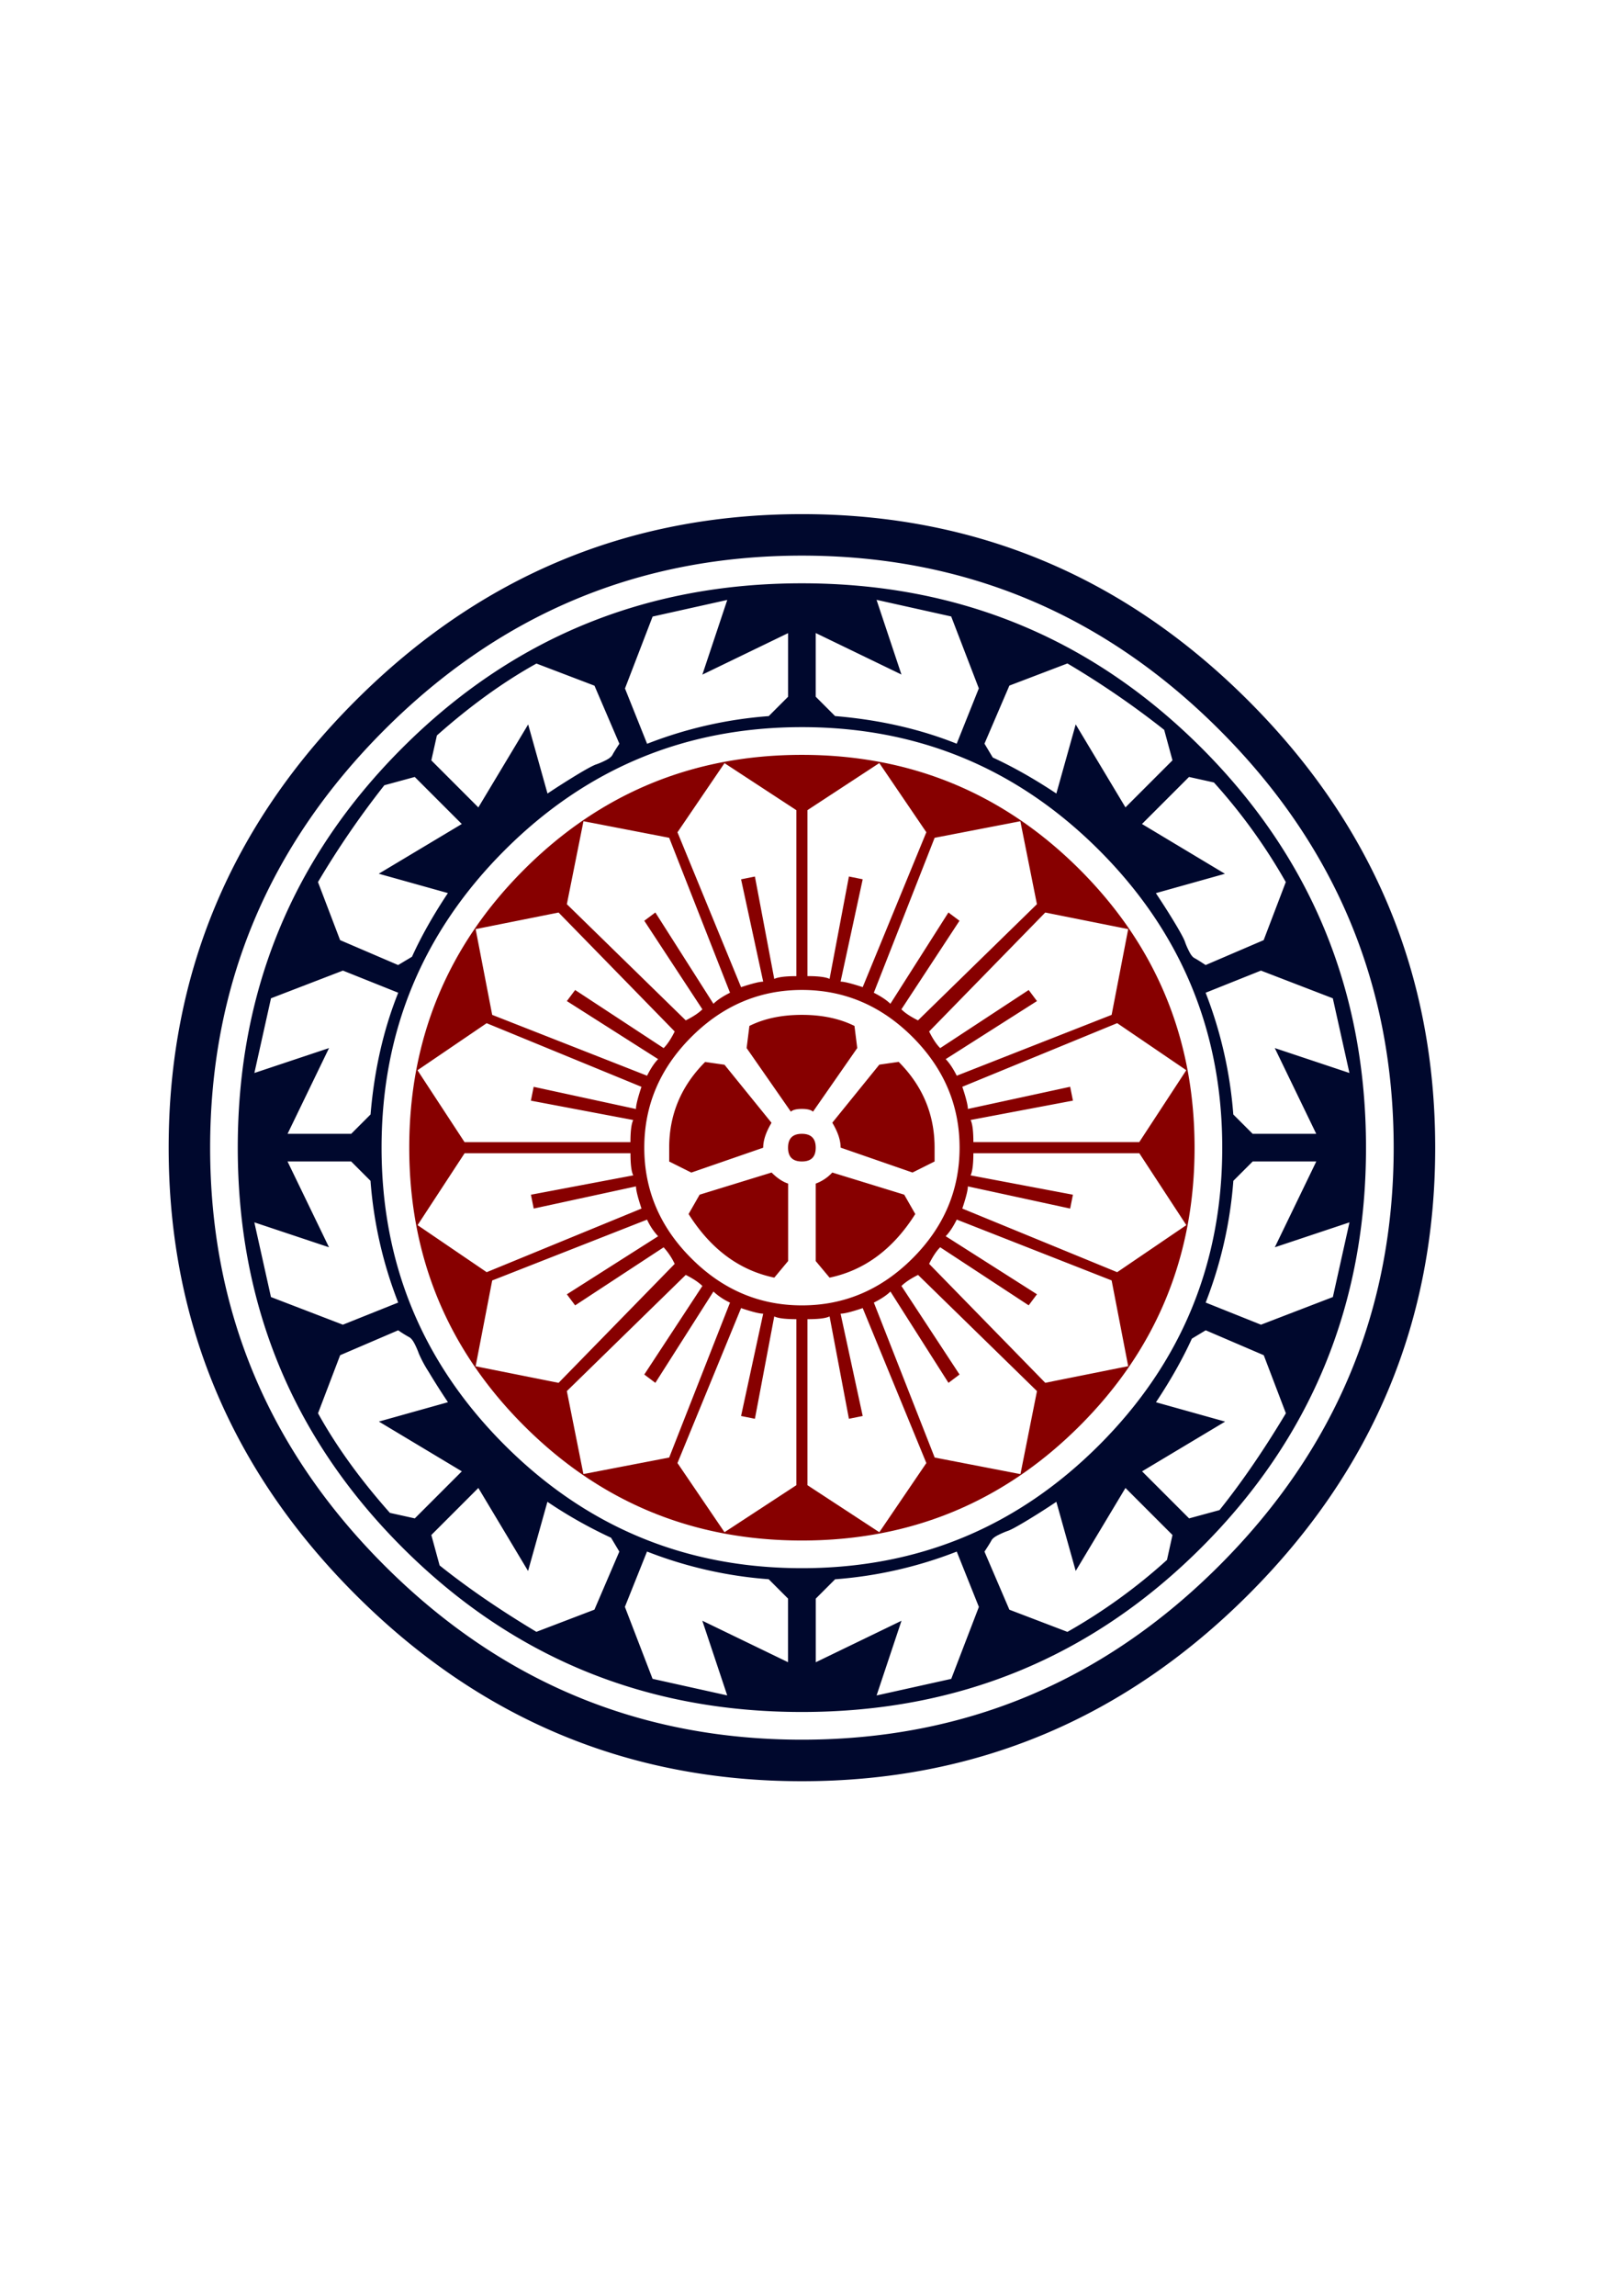 <svg xmlns="http://www.w3.org/2000/svg" xml:space="preserve" width="139.764" height="200"><path d="M27.871 182.415c-1.653-1.652-2.479-3.654-2.479-6.004 0-2.35.826-4.352 2.479-6.005 1.652-1.652 3.654-2.479 6.004-2.479 2.35 0 4.352.827 6.005 2.479 1.652 1.653 2.479 3.655 2.479 6.005 0 2.351-.827 4.352-2.479 6.004-1.653 1.653-3.655 2.479-6.005 2.479s-4.352-.826-6.004-2.479zm-1.284-6.124h3.584c0-.239.02-.397.06-.478l-2.211-.418.06-.299 2.21.479c0-.08.039-.239.119-.479l-3.345-1.374-1.494 1.016zm.478 2.808 3.345-1.374c-.08-.239-.119-.398-.119-.479l-2.21.479-.06-.299 2.211-.418c-.041-.079-.06-.239-.06-.478h-3.584l-1.016 1.553zm.119-5.557 3.346 1.314c.08-.158.159-.278.239-.358l-1.972-1.254.179-.239 1.912 1.255c.08-.08.159-.199.239-.359l-2.509-2.569-1.792.358zm1.434 7.947 2.509-2.569a1.452 1.452 0 0 0-.239-.358l-1.912 1.254-.179-.239 1.972-1.254a1.34 1.34 0 0 1-.239-.359l-3.346 1.314-.358 1.853zm.179-10.337 2.569 2.509c.159-.08.278-.158.359-.239l-1.255-1.912.239-.179 1.255 1.972c.08-.08.199-.159.358-.239l-1.314-3.346-1.852-.358zm2.211 11.95 1.314-3.346a1.363 1.363 0 0 1-.358-.239l-1.255 1.972-.239-.18 1.255-1.912c-.081-.08-.2-.159-.359-.239l-2.569 2.509.358 1.792zm.478-9.082c-.678.678-1.016 1.474-1.016 2.39 0 .917.338 1.713 1.016 2.39.677.678 1.473 1.016 2.39 1.016.916 0 1.712-.338 2.39-1.016.677-.677 1.016-1.473 1.016-2.39 0-.916-.339-1.712-1.016-2.39-.678-.677-1.474-1.016-2.39-1.016-.917 0-1.713.339-2.39 1.016zm0 2.928-.478-.239v-.298c0-.717.259-1.334.777-1.852l.418.06 1.016 1.254c-.12.2-.18.379-.18.538zm-.299-7.349 1.374 3.345c.239-.079.398-.119.478-.119l-.478-2.21.299-.06.418 2.211c.079-.039.239-.06.478-.06v-3.584l-1.553-1.016zm2.569 14.1v-3.585c-.239 0-.399-.02-.478-.06l-.418 2.211-.299-.06.478-2.21c-.08 0-.239-.039-.478-.12l-1.374 3.346 1.016 1.494zm-.179-4.84-.298.358c-.757-.158-1.374-.617-1.852-1.374l.239-.418 1.554-.478c.119.119.239.2.358.239v1.673zm-.836-5.078c.318-.159.696-.239 1.135-.239.438 0 .816.081 1.135.239l.06.478-.956 1.374c-.04-.039-.12-.06-.239-.06s-.2.021-.239.06l-.956-1.374zm1.134 2.927c-.2 0-.299-.099-.299-.298 0-.199.099-.299.299-.299.199 0 .299.101.299.299 0 .2-.099.298-.299.298zm.12-7.587v3.584c.239 0 .398.021.478.06l.418-2.211.298.06-.478 2.21c.079 0 .239.041.478.119l1.375-3.345-1.016-1.494zm2.569 14.1-1.375-3.346c-.239.081-.398.12-.478.12l.478 2.21-.298.06-.418-2.211c-.08.041-.239.06-.478.06v3.585l1.553 1.016zm-2.39-4.362v-1.673a.928.928 0 0 0 .358-.239l1.554.478.239.418c-.478.757-1.096 1.216-1.852 1.374zm2.569-2.151-.478.239-1.553-.538c0-.159-.06-.338-.18-.538l1.016-1.254.418-.06c.517.518.776 1.135.776 1.852v.299zm0-6.99-1.314 3.346c.159.081.278.16.358.239l1.254-1.972.239.179-1.255 1.912c.08.081.199.159.359.239l2.569-2.509-.358-1.792zm2.211 11.949-2.569-2.509c-.16.08-.279.16-.359.239l1.255 1.912-.239.18-1.254-1.972c-.081.08-.2.159-.358.239l1.314 3.346 1.853.358zm.179-10.335-2.509 2.569c.08.16.159.279.239.359l1.912-1.255.179.239-1.972 1.254c.079.081.159.2.239.358l3.346-1.314.358-1.852zm1.434 7.945-3.346-1.314c-.08.16-.16.279-.239.359l1.972 1.254-.179.239-1.912-1.254c-.081.08-.16.2-.239.358l2.509 2.569 1.792-.359zm.12-5.556-3.346 1.374c.08.24.12.399.12.479l2.21-.479.06.299-2.211.418c.04.081.06.239.06.478h3.584l1.016-1.553zm.478 2.809H37.58c0 .239-.021.398-.06.478l2.211.418-.06.299-2.21-.479c0 .081-.04.239-.12.479l3.346 1.374 1.494-1.016z" style="fill:#870000" transform="matrix(4.033 0 0 4.033 -66.746 -611.503)"/><path d="M24.227 186.059c-2.688-2.688-4.033-5.905-4.033-9.649 0-3.744 1.344-6.961 4.033-9.649 2.688-2.689 5.905-4.033 9.649-4.033 3.744 0 6.96 1.344 9.649 4.033 2.688 2.688 4.033 5.905 4.033 9.649 0 3.744-1.344 6.96-4.033 9.649-2.689 2.688-5.906 4.033-9.649 4.033-3.745 0-6.961-1.344-9.649-4.033zm.627-18.671c-2.509 2.509-3.764 5.518-3.764 9.022 0 3.505 1.255 6.512 3.764 9.021 2.509 2.509 5.517 3.764 9.021 3.764 3.504 0 6.513-1.254 9.022-3.764 2.509-2.51 3.764-5.517 3.764-9.021 0-3.504-1.254-6.513-3.764-9.022-2.509-2.509-5.518-3.764-9.022-3.764-3.504 0-6.512 1.255-9.021 3.764zm.388 17.655c-2.37-2.37-3.555-5.248-3.555-8.633 0-3.385 1.185-6.264 3.555-8.633 2.37-2.37 5.248-3.555 8.633-3.555 3.385 0 6.263 1.186 8.634 3.555 2.369 2.37 3.554 5.248 3.554 8.633 0 3.386-1.185 6.264-3.554 8.633-2.371 2.37-5.249 3.554-8.634 3.554-3.385.001-6.263-1.183-8.633-3.554zm-2.837-11.859-.359 1.613 1.613-.538-.896 1.852h1.375l.418-.418c.08-.956.278-1.832.598-2.629l-1.195-.478zm1.553 7.049 1.195-.478a9.074 9.074 0 0 1-.598-2.629l-.418-.418h-1.375l.896 1.853-1.613-.538.359 1.613zm2.569-10.813-1.016-1.016-.657.179a19.112 19.112 0 0 0-1.434 2.091l.478 1.254 1.254.538.299-.179c.199-.438.457-.896.776-1.375l-1.494-.418zm-.299 12.487c-.16-.239-.298-.458-.418-.658a2.687 2.687 0 0 1-.209-.388 1.874 1.874 0 0 0-.09-.209c-.04-.079-.08-.128-.119-.149a2.556 2.556 0 0 1-.239-.149l-1.254.538-.478 1.254c.397.717.916 1.434 1.553 2.151l.538.119 1.016-1.016-1.792-1.075zm1.225-11.92c-1.773 1.773-2.659 3.913-2.659 6.423 0 2.509.886 4.65 2.659 6.422 1.772 1.772 3.913 2.659 6.422 2.659 2.51 0 4.65-.886 6.423-2.659 1.772-1.772 2.659-3.913 2.659-6.422 0-2.51-.887-4.65-2.659-6.423-1.773-1.772-3.913-2.659-6.423-2.659-2.509.001-4.65.887-6.422 2.659zm.926-1.225a18.1 18.1 0 0 1 .658-.418c.198-.119.328-.188.388-.209.06-.02.129-.049.209-.089.079-.04.129-.08.149-.12.02-.039.069-.119.149-.239l-.538-1.254-1.254-.478c-.717.398-1.434.917-2.151 1.553l-.12.538 1.016 1.016 1.076-1.792zm-1.494 14.997-1.016 1.016.179.657c.598.478 1.294.956 2.091 1.434l1.254-.479.538-1.254-.179-.299a9.891 9.891 0 0 1-1.375-.776l-.418 1.494zm6.274-16.669.418-.418v-1.374l-1.852.896.538-1.613-1.613.359-.597 1.553.478 1.195a9.052 9.052 0 0 1 2.628-.598zm-2.51 20.791 1.613.358-.538-1.613 1.852.896v-1.374l-.418-.418a9.034 9.034 0 0 1-2.629-.598l-.478 1.195zm3.525-21.21.418.418c.956.08 1.832.279 2.628.597l.478-1.195-.597-1.553-1.613-.359.538 1.613-1.852-.896zm3.525 19.657-.478-1.195a9.075 9.075 0 0 1-2.628.598l-.418.418v1.374l1.852-.896-.538 1.613 1.613-.358zm1.674-17.566.418-1.493 1.075 1.792 1.016-1.016-.179-.658a18.92 18.92 0 0 0-2.091-1.434l-1.254.478-.538 1.254.179.299c.437.202.896.46 1.374.778zm0 15.296c-.239.16-.458.298-.658.418s-.328.189-.388.209c-.06.021-.129.05-.209.09-.08.04-.13.081-.149.12-.021.04-.07.119-.149.239l.538 1.254 1.254.479a12.083 12.083 0 0 0 2.151-1.554l.119-.538-1.016-1.016-1.075 1.792zm2.15-13.145c.159.239.298.458.418.658s.188.329.209.388c.02.06.049.13.09.209.039.08.079.129.119.149.04.021.12.07.239.149l1.254-.538.478-1.254a12.176 12.176 0 0 0-1.553-2.151l-.538-.119-1.016 1.016 1.792 1.075zm-.298 12.487 1.016 1.016.657-.179c.478-.597.956-1.293 1.434-2.091l-.478-1.254-1.254-.538-.299.18c-.2.438-.458.896-.776 1.374l1.494.418zm2.568-10.814-1.195.478a9.14 9.14 0 0 1 .598 2.629l.418.418h1.374l-.896-1.852 1.613.538-.359-1.613zm1.554 7.05.359-1.613-1.613.538.896-1.853h-1.374l-.418.418a9.107 9.107 0 0 1-.598 2.629l1.195.478z" style="fill:#00082d" transform="matrix(4.033 0 0 4.033 -66.746 -611.503)"/></svg>